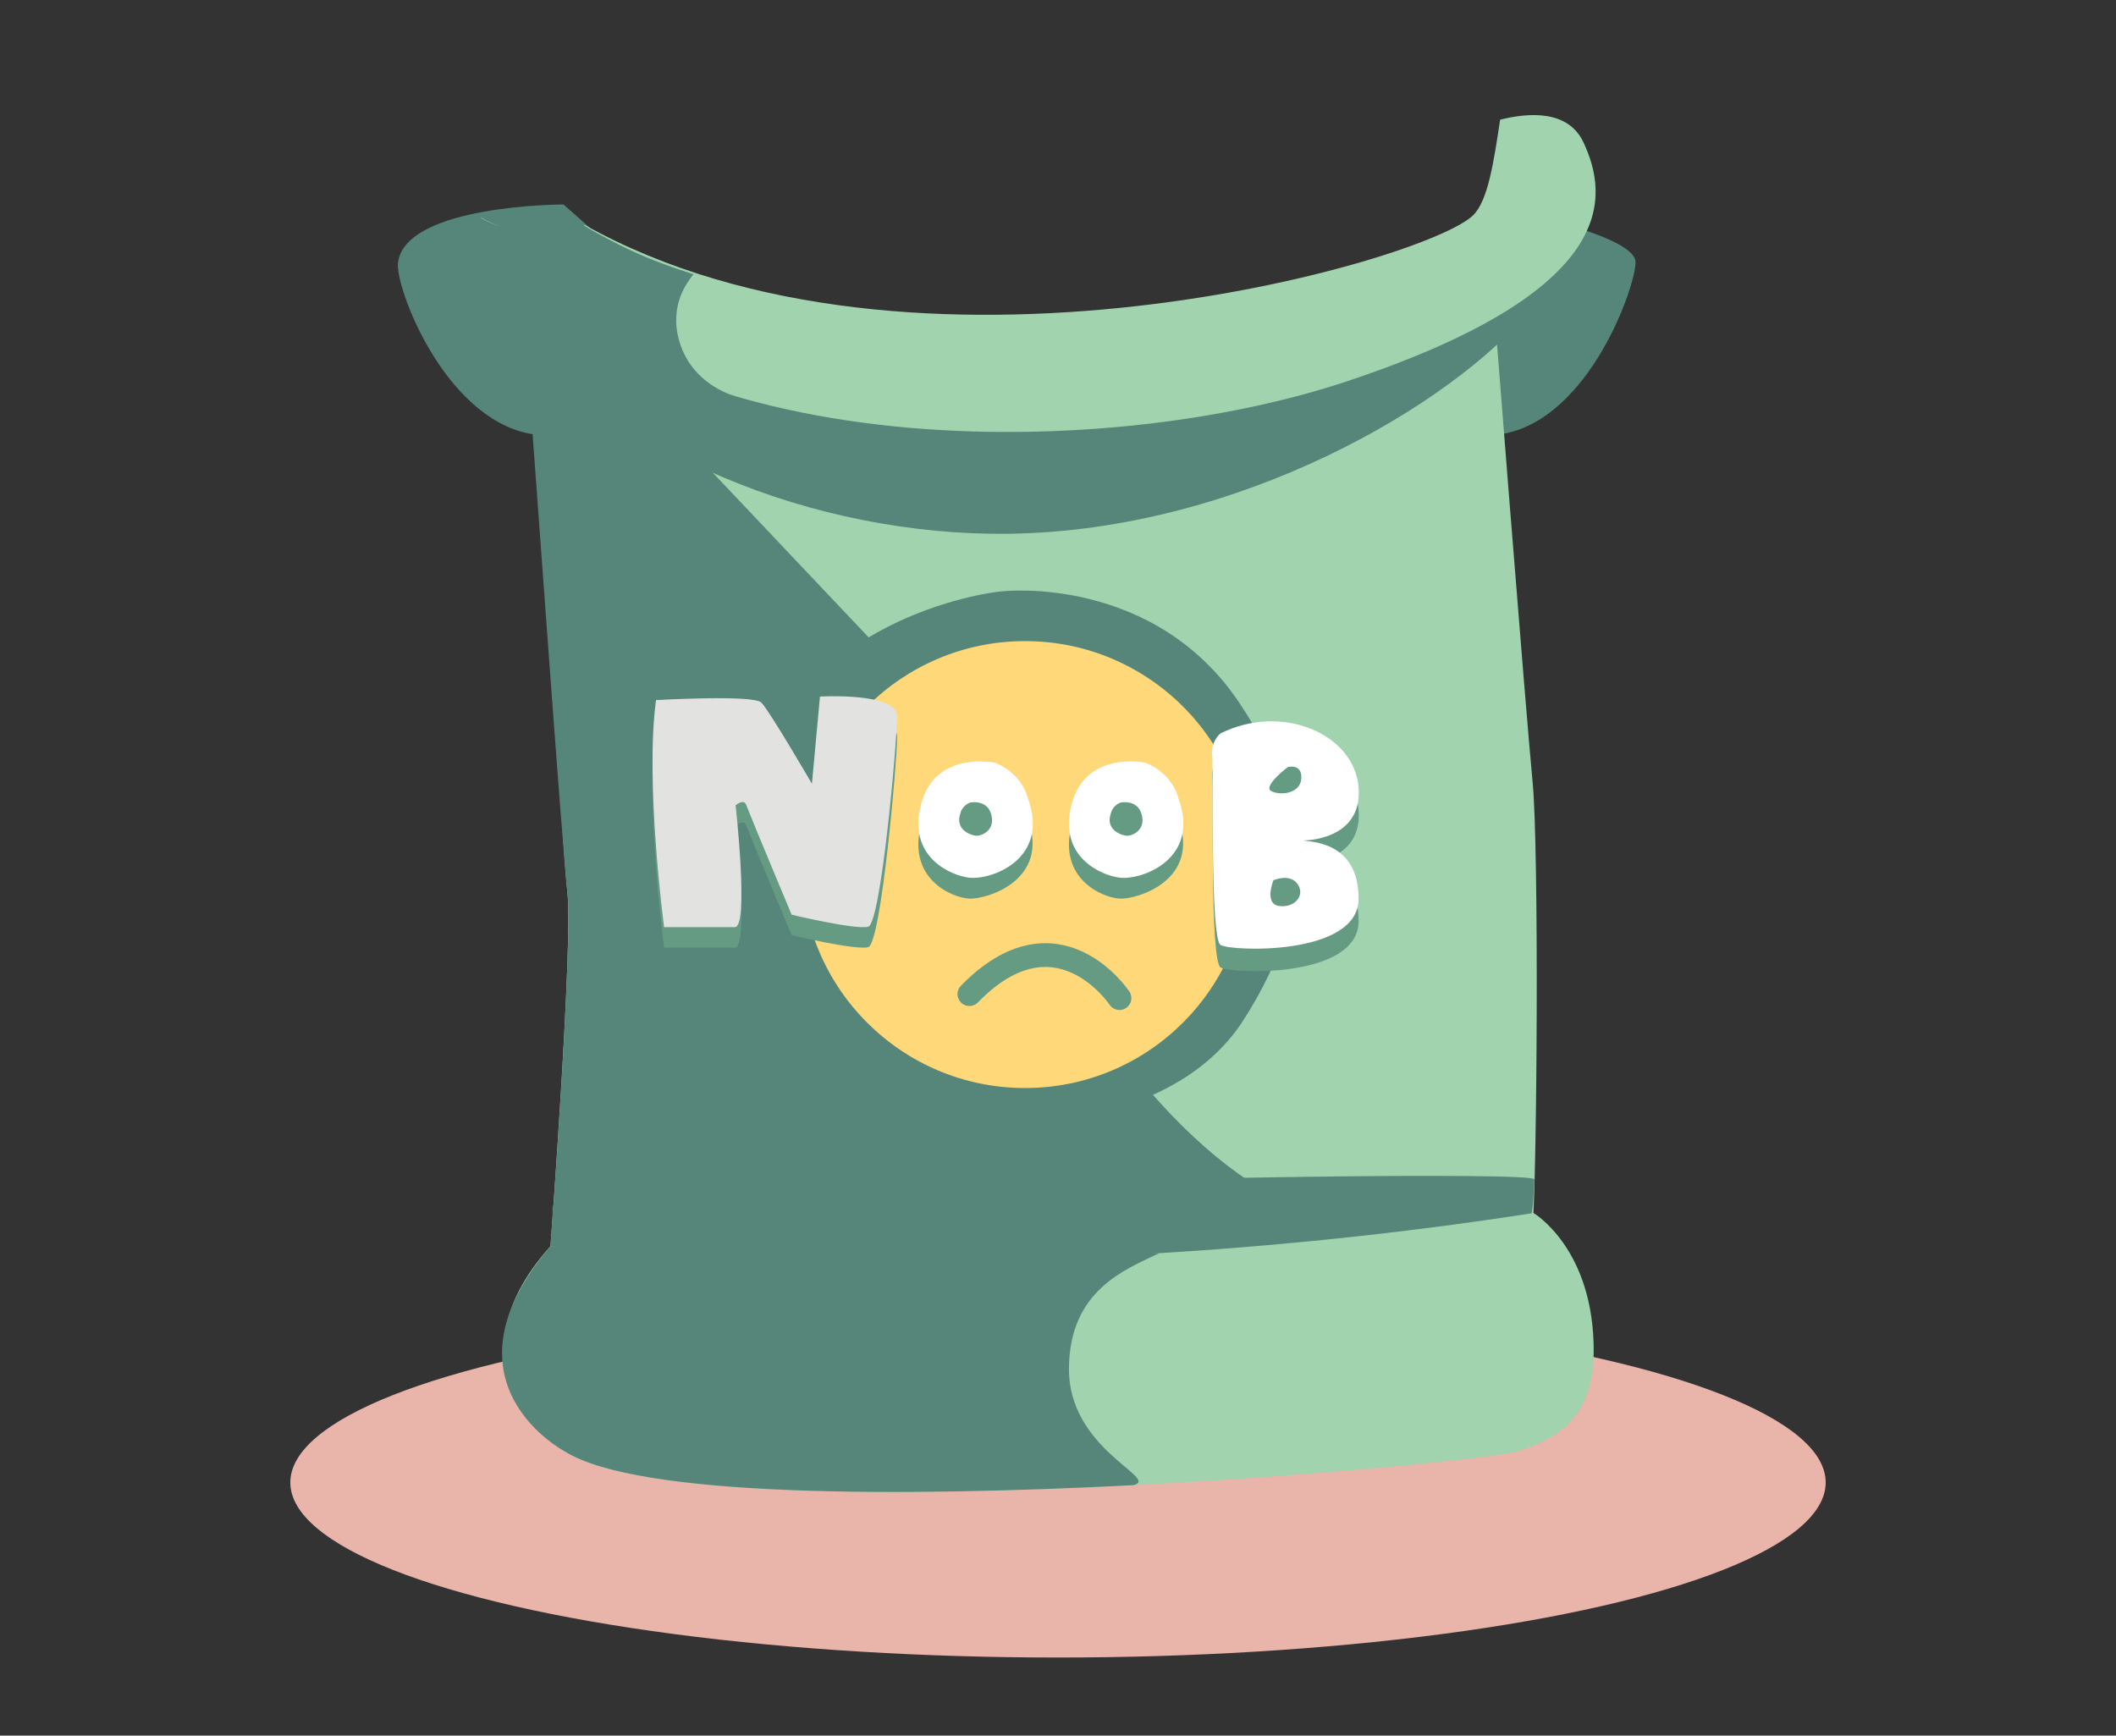 <?xml version="1.0" encoding="utf-8"?>
<!-- Generator: Adobe Illustrator 16.0.0, SVG Export Plug-In . SVG Version: 6.00 Build 0)  -->
<!DOCTYPE svg PUBLIC "-//W3C//DTD SVG 1.1//EN" "http://www.w3.org/Graphics/SVG/1.1/DTD/svg11.dtd">
<svg version="1.1" id="Calque_1" xmlns="http://www.w3.org/2000/svg" xmlns:xlink="http://www.w3.org/1999/xlink" x="0px" y="0px"
	 width="89px" height="73px" viewBox="0 0 89 73" enable-background="new 0 0 89 73" xml:space="preserve">
<rect x="0" y="0" width="89" height="73" fill="#333333" stroke="none"/>
<ellipse fill="#E9B4A9" cx="44.5" cy="62.353" rx="32.289" ry="7.362"/>
<g id="Cheveux_1_2_">
</g>
<g id="Cheveux_1_1_">
</g>
<g id="T-shirt_Noob">
	<g>
		<path fill="#558679" d="M64.32,9.048c0,0,4.473,0.947,4.473,1.979c0,1.031-1.926,6.519-5.529,7.214
			c-3.604,0.699-1.23-8.519-1.23-8.519L64.32,9.048z"/>
		<path fill="#558679" d="M23.702,8.6c0,0-6.607,0-6.96,2.426c-0.148,1.02,1.927,6.519,5.53,7.214
			c3.605,0.699,3.327-7.958,3.327-7.958L23.702,8.6z"/>
		<path fill="#A0D3AE" d="M62.73,11.504c0,0,1.455,18.567,1.73,21.361c0.277,2.794,0.189,16.604,0,18.775
			c0,0-25.751,4.992-41.308,0.775c0,0,0.957-12.725,0.71-14.898c-0.243-2.169-1.01-16.804-1.579-24.268
			C22.285,13.25,52.032,18.229,62.73,11.504z"/>
		<path fill="#558679" d="M41.692,34.256c-0.76-2.146-1.099-3.994-1.167-5.579l-0.867,1.43L27.424,17.181l7.706,0.906
			c-5.091-1.675-8.625-3.401-10.526-5.282c-1.506-0.25-2.64-0.423-2.64-0.423c0.569,7.465,1.657,22.965,1.901,25.136
			c0.245,2.174-0.71,14.898-0.71,14.898c0.612,0.166,1.24,0.314,1.882,0.453l30.294-1.852
			C50.549,49.666,44.653,42.625,41.692,34.256z"/>
		<path fill="#558679" d="M42.243,24.865c0,0,6.334-0.679,9.922,4.753c2.64,3.993,3.491,8.073,0.128,13.298
			c-3.361,5.227-12.597,5.074-15.436,2.588c-2.84-2.482-5.577-5.152-4.831-12.049C32.773,26.562,40.831,24.947,42.243,24.865z"/>
		<path fill="#558679" d="M64.254,10.793c0,0,0.034,1.473,0.098,2.261C61.13,16.949,52.17,22.34,42.373,22.45
			c-7.983,0.091-16.922-3.317-21.269-9.453c-1.335-1.609-0.399-1.713-0.263-2.204C20.84,10.793,53.555,17.518,64.254,10.793z"/>
		<path fill="#A0D3AE" d="M66.602,5.989c-0.646-1.38-2.314-1.255-3.506-0.955c-0.277,1.855-0.521,3.407-1.129,4.014
			c-1.955,1.955-23.556,8.134-37.382,0.41c0,0.002,0,0.006,0,0.009c-1.063,0.539-2.925,0.526-4.36-0.323
			c5.473,10.042,25.095,10.671,36.449,6.887C68.193,12.19,67.648,8.233,66.602,5.989z"/>
		<path fill="#558679" d="M23.155,51.961c0,0,0.114-0.326,0.083-1.094c-0.083-1.805,12.06,0.447,18.463,0.008
			c0,0-3.601-0.58,2.423-1.07c3.199-0.258,20.435-0.52,20.411-0.201c-0.012,0.189-0.035,1.406-0.178,1.601l-20.292,4.172
			L23.155,51.961z"/>
		<path fill="#A0D3AE" d="M64.501,51.018c0,0,2.562,1.506,2.531,5.867c-0.023,3.316-2.322,3.816-3.146,4.143
			c-1.262,0.5-34.375,3.591-40.111,0.033c0,0-5.331-3.395-0.623-8.645C23.155,52.416,41.853,54.549,64.501,51.018z"/>
		<path fill="#558679" d="M23.155,52.416c-4.925,5.756,0.623,8.643,0.623,8.643c3.095,1.922,14.155,1.908,23.886,1.406
			c0.044-0.012,0.082-0.021,0.102-0.031c0.822-0.324-2.83-1.562-2.806-4.881c0.024-3.311,2.403-4.168,3.796-4.844
			c-1.24,0.076-2.441-0.402-3.621-0.352C36.71,51.588,29.591,52.404,23.155,52.416z"/>
		<path fill="#FFD879" d="M33.716,36.362c0,5.191,4.208,9.4,9.398,9.4c5.191,0,9.398-4.209,9.398-9.4
			c0-5.188-4.207-9.397-9.398-9.397S33.716,31.173,33.716,36.362z"/>
		<g>
			<g>
				<path fill="#659A83" d="M51.337,31.79c0,0-0.412,0.317-0.353,0.925c0.06,0.607-0.09,7.705,0.353,7.977
					c0.44,0.271,5.806,0.476,5.806-1.948c0-2.423-2.033-2.377-2.328-2.445c0,0,2.504,0.021,2.328-2.233
					C56.965,31.813,53.93,30.506,51.337,31.79z"/>
				<path fill="#659A83" d="M27.932,39.857c0,0-0.811-6.102-0.339-9.548c0,0,4.09-0.238,4.428,0.1
					c0.339,0.338,2.129,3.412,2.129,3.412l0.338-3.662c0,0,3.247-0.188,3.247,0.824c0,1.014-0.676,8.722-1.218,8.855
					c-0.541,0.137-3.22-0.505-3.22-0.505s-1.546-3.686-1.918-4.633c-0.1-0.258-0.439,0.031-0.439,0.031s0.574,5.126-0.034,5.126
					C30.296,39.857,29.958,39.857,27.932,39.857z"/>
				<path fill="#E2E2E1" d="M27.932,38.996c0,0-0.811-6.103-0.339-9.55c0,0,4.09-0.236,4.428,0.103
					c0.339,0.337,2.129,3.414,2.129,3.414l0.338-3.666c0,0,3.247-0.188,3.247,0.826s-0.676,8.721-1.218,8.855
					c-0.541,0.136-3.22-0.506-3.22-0.506s-1.546-3.684-1.918-4.632c-0.1-0.259-0.439,0.031-0.439,0.031s0.574,5.125-0.034,5.125
					C30.296,38.996,29.958,38.996,27.932,38.996z"/>
				<path fill="#659A83" d="M41.855,32.962c0,0-2.502-0.543-3.109,1.725c-0.61,2.261,1.285,3.075,2.028,3.108
					s3.38-0.777,2.468-3.312C43.243,34.484,43.039,33.435,41.855,32.962z"/>
				<path fill="#FFFFFF" d="M41.855,32.082c0,0-2.502-0.54-3.109,1.726c-0.61,2.264,1.287,3.025,2.028,3.108
					c0.924,0.102,3.38-0.777,2.468-3.313C43.243,33.603,43.039,32.555,41.855,32.082z"/>
				<path fill="#659A83" d="M48.188,32.962c0,0-2.502-0.543-3.108,1.725c-0.61,2.261,1.282,3.075,2.026,3.108
					c0.742,0.033,3.379-0.777,2.467-3.312C49.573,34.484,49.369,33.435,48.188,32.962z"/>
				<path fill="#FFFFFF" d="M48.188,32.082c0,0-2.502-0.54-3.108,1.726c-0.61,2.264,1.286,3.025,2.026,3.108
					c0.924,0.102,3.379-0.777,2.467-3.313C49.573,33.603,49.369,32.555,48.188,32.082z"/>
				<path fill="#659A83" d="M47.124,33.757c0,0,0.72-0.155,0.896,0.499c0.176,0.652-0.371,0.885-0.586,0.896
					c-0.211,0.009-0.972-0.223-0.707-0.955C46.729,34.196,46.783,33.893,47.124,33.757z"/>
				<path fill="#659A83" d="M40.796,33.757c0,0,0.721-0.155,0.896,0.499c0.175,0.652-0.37,0.885-0.584,0.896
					c-0.214,0.009-0.971-0.223-0.71-0.955C40.397,34.196,40.458,33.893,40.796,33.757z"/>
				<path fill="#FFFFFF" d="M51.337,30.845c0,0-0.412,0.314-0.353,0.923c0.059,0.609-0.09,7.707,0.353,7.978
					c0.44,0.27,5.806,0.473,5.806-1.948c0-2.425-2.033-2.379-2.328-2.449c0,0,2.504,0.024,2.328-2.229
					C56.965,30.866,53.93,29.561,51.337,30.845z"/>
				<path fill="#659A83" d="M54.164,32.263c0,0-1.053,0.803-0.701,1.005c0.352,0.202,1.229,0.129,1.27-0.521
					C54.777,32.097,54.164,32.263,54.164,32.263z"/>
				<path fill="#659A83" d="M53.562,37.021c0,0-0.41,1.004,0.248,1.086c0.654,0.082,1.098-0.455,0.768-0.922
					S53.562,37.021,53.562,37.021z"/>
			</g>
		</g>
		<path id="XMLID_4_" fill="none" stroke="#659A83" stroke-linecap="round" stroke-miterlimit="10" d="M47.085,41.98
			c0,0-2.624-3.957-6.312-0.168"/>
		<path fill="#558679" d="M28.443,13.455c0-0.889,0.394-1.499,0.722-1.919c-1.667-0.538-2.674-0.961-4.199-1.813
			c0,0.003-0.435-0.258-0.435-0.255C23.06,9.722,21.5,9.995,20.05,9.055c2.008,4.091,6.094,6.224,11.097,7.697
			C28.301,15.893,28.443,13.455,28.443,13.455z"/>
	</g>
</g>
<g id="Cheveux_1_3_">
</g>
</svg>
